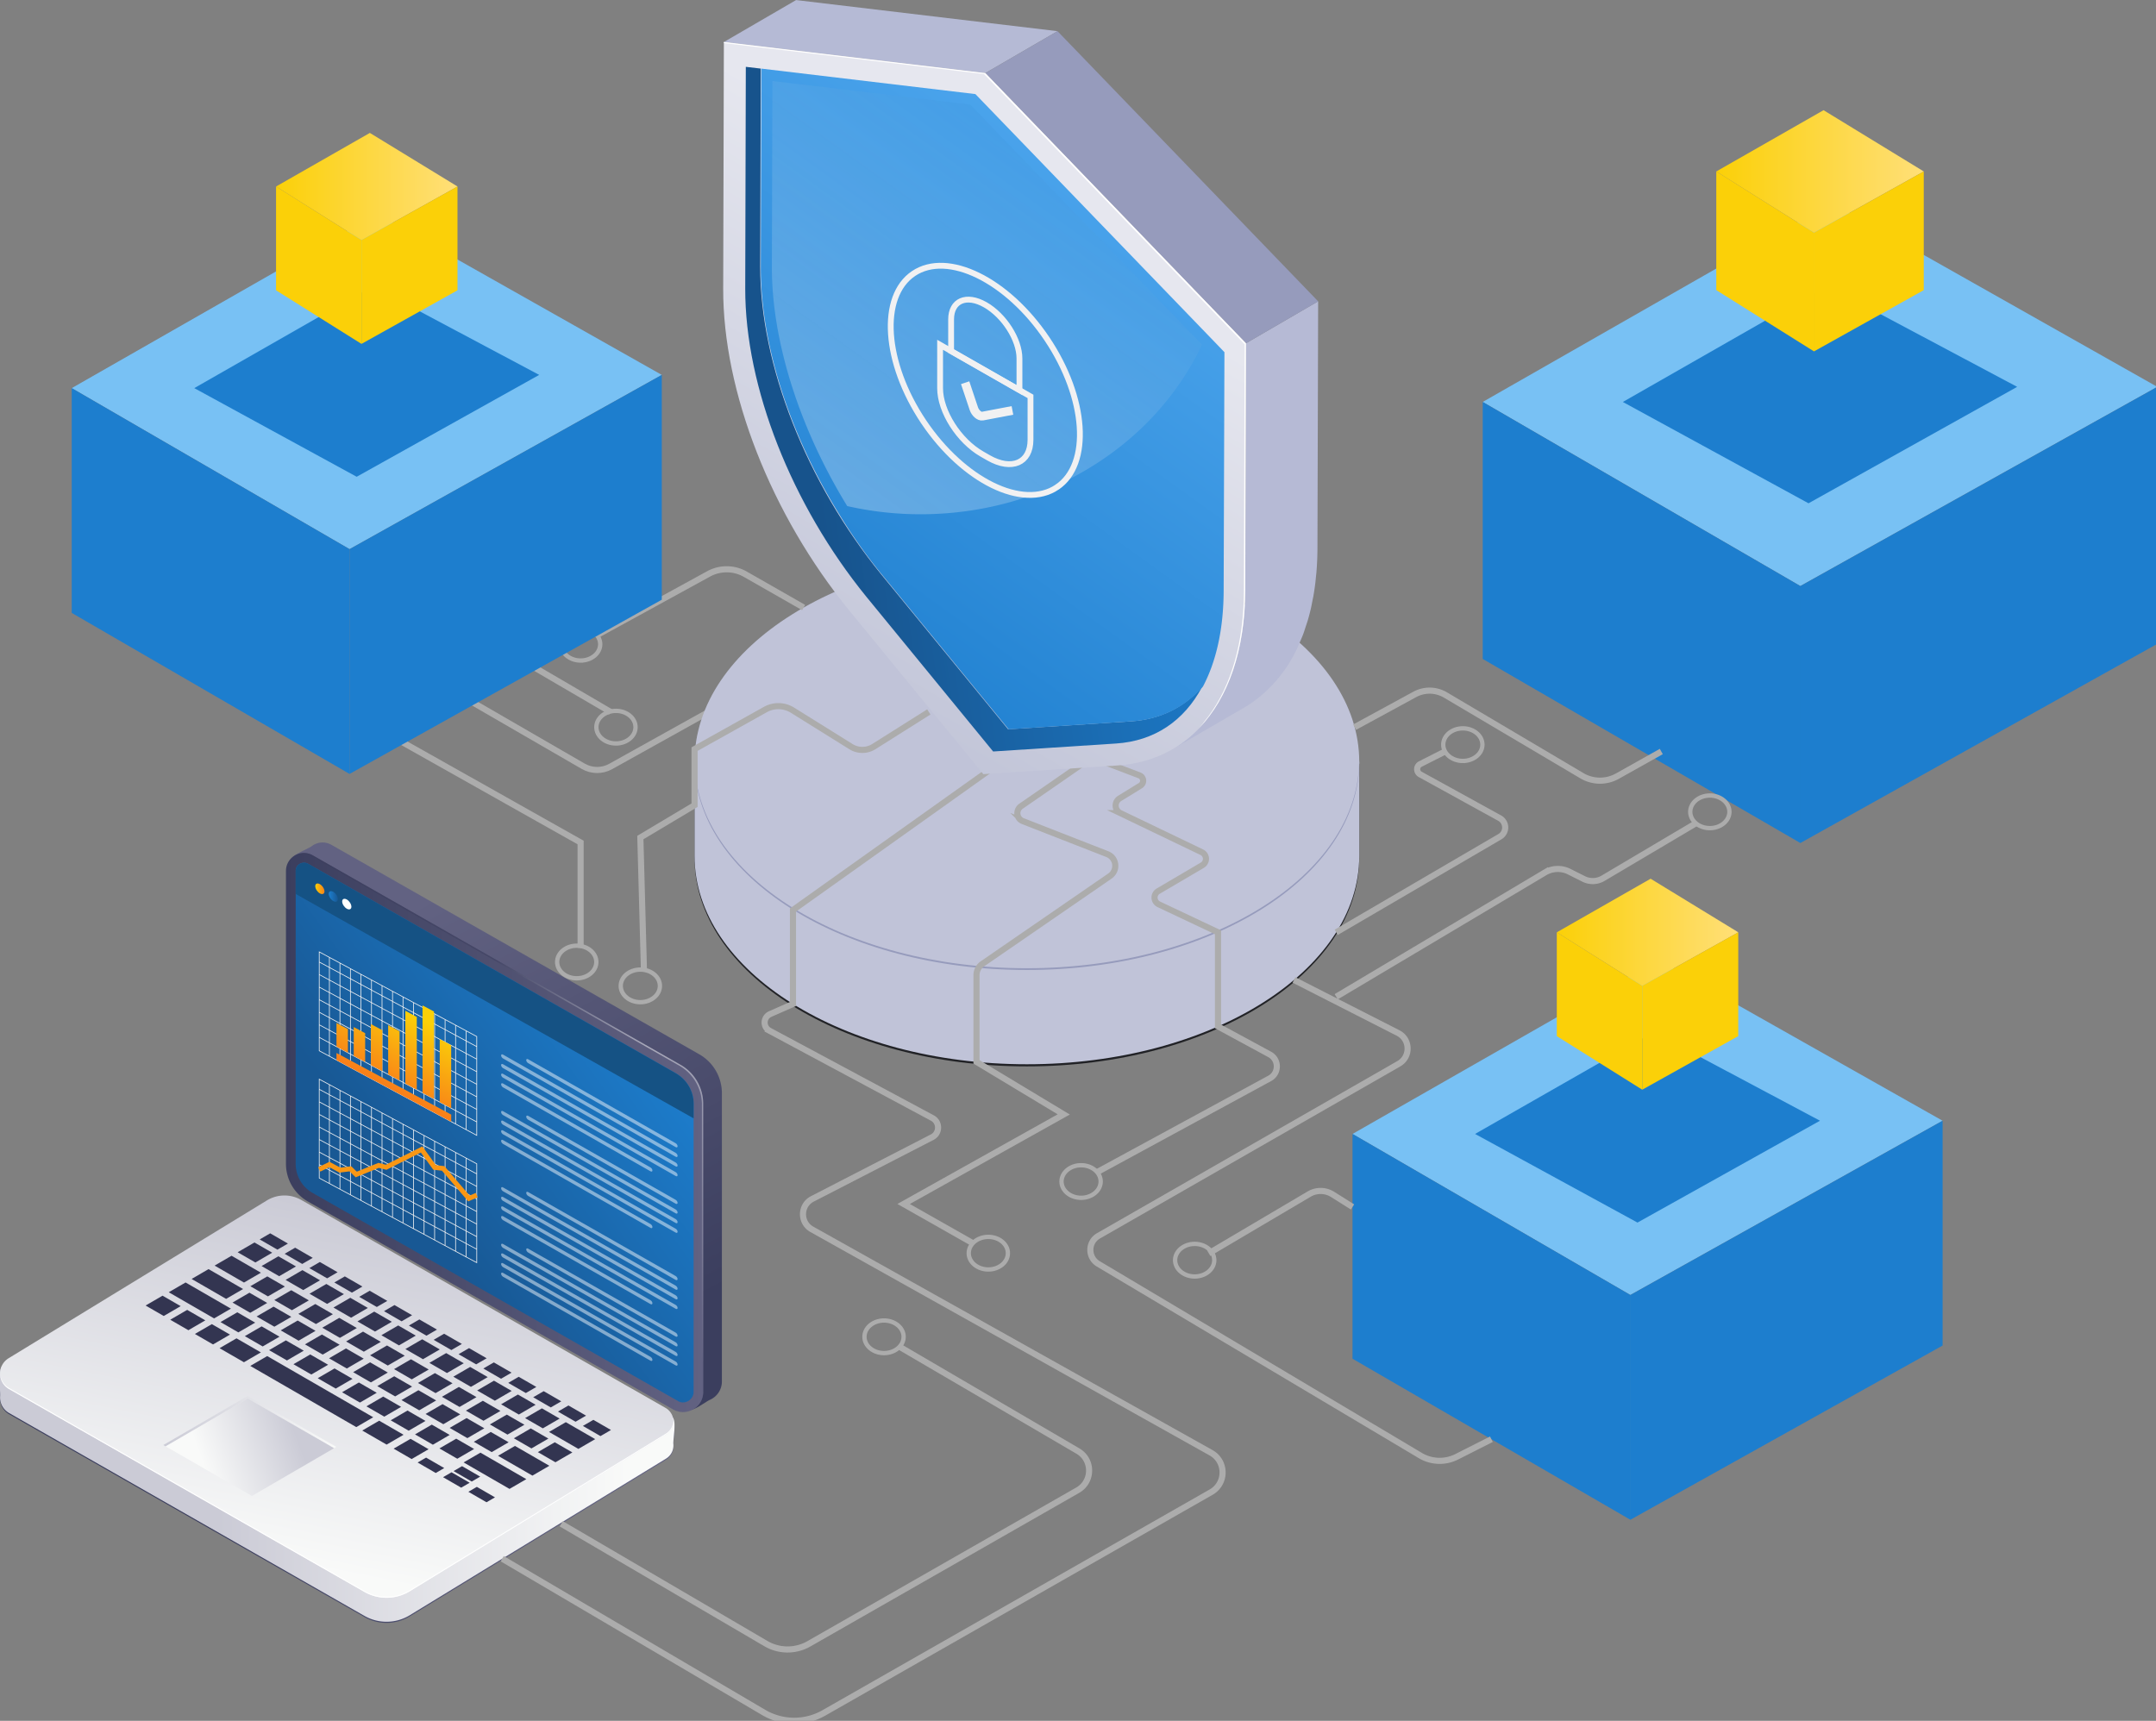 <svg xmlns="http://www.w3.org/2000/svg" width="238" height="190" fill="none"><rect width="100%" height="100%" fill="#808080" stroke="none"/><g clip-path="url(#a)"><path fill="#78C1F4" d="m163.676 44.38 38.493-21.991 35.973 20.323-39.404 21.992z"/><path fill="#1D7ECE" d="M238.143 42.713v28.376L198.738 93.08V64.706zM163.676 44.38l35.062 20.325v28.374l-35.062-20.324zM179.145 44.382l22.501-12.857 21.029 11.188-23.034 12.856z"/><path fill="url(#b)" d="m189.461 18.93 11.839-6.764 11.063 6.764-12.118 6.763z"/><path fill="#FBD008" d="M212.364 18.93v13.104l-12.118 6.764V25.693zM189.461 18.93l10.784 6.763v13.105l-10.784-6.764z"/><path stroke="#ACACAC" stroke-miterlimit="10" stroke-width=".675" d="m47.727 74.97 16.652 9.633c.937.542 2.09.551 3.035.024l17.788-9.908"/><path fill="url(#c)" d="m36.047 131.495 39.688 24.127c.666.38 2.031-.793 2.642-1.07a2.21 2.21 0 0 0 1.313-2.029v-31.819a4.95 4.95 0 0 0-2.498-4.298l-40.6-23.124a1.97 1.97 0 0 0-2.183.146c-.465.352-2.358.99-2.358 1.656l1.579 32.254a4.79 4.79 0 0 0 2.417 4.157"/><path fill="url(#d)" d="M33.982 132.655 74.3 155.617c1.484.845 3.327-.226 3.327-1.934v-31.819a4.95 4.95 0 0 0-2.498-4.298l-40.6-23.124c-1.321-.752-2.962.202-2.962 1.722v32.334c0 1.719.923 3.306 2.416 4.157"/><path fill="url(#e)" d="M76.566 121.855v31.832c0 .417-.209.671-.371.833a1.16 1.16 0 0 1-.81.324c-.186 0-.371-.046-.556-.162l-40.313-22.965a3.68 3.68 0 0 1-1.875-3.218v-32.34c0-.556.463-.903.903-.903.162 0 .3.023.463.116l40.59 23.127c1.204.694 1.969 1.968 1.969 3.356"/><path fill="url(#f)" d="m1.006 156.145 39.229 22.398a4.92 4.92 0 0 0 4.997-.074l28.287-17.289c.6-.366.87-1.008.814-1.623-.048-.526.395-2.656-.128-2.955l-40.949-21.339a3.73 3.73 0 0 0-3.8.057L.316 150.88c-.586.358-.26 2.803-.302 3.404a1.97 1.97 0 0 0 .992 1.861"/><path fill="url(#g)" d="m1.006 156.018 39.229 22.398a4.92 4.92 0 0 0 4.997-.074l28.287-17.289c.6-.366.87-1.007.814-1.622-.048-.527.395-2.657-.128-2.956l-40.949-21.339a3.73 3.73 0 0 0-3.8.057l-29.14 15.56c-.586.358-.26 2.803-.302 3.404a1.97 1.97 0 0 0 .992 1.861"/><path fill="url(#h)" d="m1.005 153.369 39.23 22.399a4.91 4.91 0 0 0 4.996-.075l28.288-17.288a1.715 1.715 0 0 0-.045-2.953l-40.219-22.964a3.73 3.73 0 0 0-3.8.057l-28.5 17.418c-1.284.786-1.257 2.66.05 3.406"/><path fill="#fff" d="m73.515 158.285-28.287 17.288a4.91 4.91 0 0 1-4.997.074l-39.23-22.398a1.95 1.95 0 0 1-.981-1.632c-.013.682.306 1.367.982 1.752l39.23 22.399a4.92 4.92 0 0 0 4.996-.074l28.288-17.289c.575-.352.834-.955.805-1.545a1.69 1.69 0 0 1-.806 1.425"/><path fill="url(#i)" d="m75.128 117.566-40.6-23.124c-.704-.4-1.49-.308-2.079.086.57-.315 1.29-.359 1.936.009l40.6 23.123a4.95 4.95 0 0 1 2.499 4.299v31.819c0 .804-.416 1.458-1.005 1.846a2.2 2.2 0 0 0 1.147-1.941v-31.819a4.95 4.95 0 0 0-2.498-4.298" opacity=".47"/><path fill="#333551" d="m31.451 142.049-1.871 1.087-1.943-1.121 1.871-1.087zM28.805 140.522l-1.87 1.087-3.244-1.872 1.87-1.087zM59.207 153.136l-1.159.672-1.943-1.121 1.158-.673zM56.472 151.556l-1.158.673-1.959-1.13 1.16-.673zM53.722 149.969l-1.158.672-1.943-1.12 1.158-.673zM50.987 148.389l-1.159.673-1.957-1.129 1.158-.673zM48.237 146.803l-1.157.673-1.943-1.121 1.157-.673zM45.9 147.468l-1.856 1.078-1.942-1.122 1.856-1.078zM45.491 145.216l-1.157.673-1.943-1.122 1.157-.673zM43.256 145.939l-1.856 1.079-1.943-1.121 1.856-1.079zM40.611 144.413l-1.856 1.078-1.943-1.122 1.857-1.078zM37.967 142.887l-1.856 1.079-1.943-1.122 1.856-1.078zM42.754 143.635l-1.159.672-1.943-1.12 1.16-.673zM40.008 142.049l-1.159.673-1.943-1.121 1.159-.673zM31.784 137.303l-1.158.673-1.958-1.129 1.159-.673zM30.049 138.314l-1.856 1.079-1.959-1.131 1.857-1.078zM34.524 138.882l-1.16.673-1.942-1.122 1.159-.673zM32.674 139.831l-1.856 1.078-1.943-1.122 1.856-1.078zM37.268 140.47l-1.158.673-1.958-1.13 1.158-.673zM35.327 141.359l-1.856 1.079-1.944-1.121 1.857-1.079zM48.549 148.995l-1.856 1.078-1.943-1.122 1.856-1.078zM56.486 153.576l-1.856 1.078-1.958-1.13 1.856-1.079zM53.842 152.048l-1.856 1.078-1.943-1.122 1.856-1.078zM51.197 150.519l-1.856 1.079-1.943-1.121 1.856-1.079zM59.13 155.102l-1.856 1.079-1.958-1.13 1.856-1.078zM61.78 156.629l-1.857 1.078-1.958-1.131 1.856-1.078zM55.244 155.783l-1.871 1.087-1.943-1.121 1.871-1.087zM53.009 163.037l-.936.544-2.003-1.157.936-.543zM54.642 165.325l-.936.543-2.003-1.156.936-.544zM51.848 163.713l-.935.544-2.003-1.157.935-.543zM57.891 157.309l-1.87 1.087-1.943-1.121 1.87-1.087zM60.537 158.837l-1.871 1.087-1.943-1.122 1.871-1.087zM56.148 159.243l-1.87 1.087-1.973-1.139 1.87-1.087zM52.337 159.984l-1.856 1.078-1.973-1.138 1.856-1.078zM60.644 161.839l-1.87 1.087-3.797-2.19 1.871-1.088zM58.102 163.315l-1.857 1.078-5.065-2.924 1.856-1.078zM63.184 160.365l-1.87 1.087-1.943-1.121 1.87-1.087zM65.705 158.897l-1.857 1.079-3.242-1.872 1.855-1.079zM52.599 154.257l-1.871 1.087-1.943-1.122 1.87-1.087zM45.493 153.093l-1.872 1.087-1.973-1.138 1.872-1.087zM26.834 142.324l-1.871 1.087-3.81-2.199 1.87-1.087zM29.497 143.861l-1.872 1.087-1.957-1.13 1.87-1.088zM19.948 144.214l-1.87 1.087-2.004-1.155 1.872-1.087zM25.493 144.489l-1.857 1.079-5.007-2.89 1.857-1.078zM22.667 145.784l-1.871 1.087-2.003-1.157 1.871-1.087zM28.169 146.034l-1.856 1.078-1.973-1.139 1.856-1.078zM25.39 147.355l-1.872 1.087-2.002-1.157 1.871-1.086zM30.856 147.586 29 148.664l-1.973-1.138 1.856-1.079zM28.8 149.32l-1.871 1.087-2.69-1.552 1.87-1.087zM49.04 162.092l-.936.544-2.002-1.157.935-.543zM47.312 160.01l-1.87 1.087-1.989-1.148 1.871-1.086zM44.549 158.415l-1.87 1.087-2.69-1.554 1.87-1.087zM40.153 150.012l-1.87 1.087-1.959-1.129 1.872-1.087zM36.223 150.685l-1.856 1.079-1.972-1.139 1.855-1.078zM38.918 152.24l-1.856 1.078-1.988-1.148 1.856-1.078zM41.59 153.781l-1.856 1.078-1.972-1.138 1.856-1.078zM44.278 155.336l-1.856 1.079-1.973-1.139 1.856-1.079zM41.202 156.482l-1.87 1.087-11.703-6.755 1.87-1.087zM42.813 151.547l-1.87 1.087-1.959-1.131 1.872-1.087zM44.68 149.685l-1.87 1.087-1.958-1.13 1.871-1.087zM47.329 151.21l-1.872 1.087-1.957-1.13 1.87-1.087zM49.955 152.729l-1.871 1.087-1.943-1.121 1.871-1.088zM42.036 148.156l-1.872 1.087-1.957-1.131 1.87-1.087z"/><path fill="url(#j)" d="m37.12 159.75-.251.151-9.52-5.475-9.066 5.274-.252-.151 9.319-5.424z"/><path fill="url(#k)" d="m36.875 159.899-9.068 5.273-9.518-5.474 9.066-5.274z"/><path fill="#333551" d="m34.095 143.577-1.87 1.087-1.944-1.122 1.87-1.087zM37.493 148.476l-1.87 1.087-1.959-1.13 1.871-1.087zM34.832 146.94l-1.87 1.087-1.974-1.139 1.87-1.087zM36.748 145.102l-1.871 1.087-1.943-1.121 1.871-1.088zM39.391 146.629l-1.87 1.087-1.943-1.121 1.87-1.087zM48.15 154.627l-1.872 1.087-1.958-1.131 1.87-1.087zM50.81 156.164l-1.872 1.086-1.958-1.13 1.87-1.087zM46.973 156.887l-1.856 1.079-1.988-1.147 1.856-1.079zM49.641 158.434l-1.856 1.079-1.972-1.14 1.855-1.078zM53.466 157.7l-1.872 1.087-1.957-1.131 1.87-1.086zM32.157 145.397l-1.871 1.087-1.958-1.129 1.87-1.087zM33.532 149.131l-1.856 1.079-1.973-1.139 1.856-1.079zM61.96 154.723l-1.158.673-1.943-1.122 1.158-.672zM67.445 157.889l-1.158.673-1.943-1.122 1.159-.672zM64.695 156.303l-1.158.672-1.943-1.12 1.158-.673z"/><path stroke="#F1F1F2" stroke-miterlimit="10" stroke-width=".077" d="m52.629 139.412-17.387-9.34v-10.916l17.387 9.341zM35.242 120.271l17.387 9.341M35.242 121.658l17.387 9.341M35.242 123.043l17.387 9.341M35.242 124.432l17.387 9.341M35.242 125.816l17.387 9.342M35.242 127.203l17.387 9.342M35.242 128.59l17.387 9.341M36.363 119.76v10.915M37.527 120.383v10.915M38.684 121.006v10.915M39.844 121.631v10.915M41.008 122.254v10.915M42.172 122.877v10.915M43.332 123.5v10.915M44.488 124.125v10.915M45.652 124.748v10.915M46.813 125.373v10.916M47.977 125.996v10.915M49.133 126.621v10.915M50.293 127.242v10.916M51.457 127.867v10.916"/><path stroke="#F99714" stroke-miterlimit="10" stroke-width=".531" d="m35.242 129.12 1.121-.545 1.161.623 1.162-.145.637.625 2.47-1.004.835.206 3.916-1.966 1.43 1.985.951.11 2.837 3.316.867-.368"/><path stroke="#F1F1F2" stroke-miterlimit="10" stroke-width=".077" d="m52.629 125.358-17.387-9.341v-10.915l17.387 9.34zM35.242 106.217l17.387 9.341M35.242 107.604l17.387 9.341M35.242 108.988l17.387 9.342M35.242 110.377l17.387 9.342M35.242 111.762l17.387 9.341M35.242 113.148l17.387 9.342M35.242 114.535l17.387 9.342M36.363 105.705v10.915M37.527 106.328v10.915M38.684 106.951v10.916M39.844 107.576v10.916M41.008 108.197v10.916M42.172 108.822v10.916M43.332 109.445v10.917M44.488 110.07v10.916M45.652 110.695v10.916M46.813 111.318v10.916M47.977 111.941v10.916M49.133 112.566v10.916M50.293 113.189v10.916M51.457 113.812v10.916"/><path fill="url(#l)" d="m38.408 116.239-1.264-.677v-2.615l1.264.679z"/><path fill="url(#m)" d="m40.31 117.262-1.263-.679v-3.185l1.263.678z"/><path fill="url(#n)" d="m42.208 118.282-1.263-.678v-4.534l1.263.678z"/><path fill="url(#o)" d="m44.11 119.305-1.262-.679v-5.438l1.263.677z"/><path fill="url(#p)" d="m46.01 120.324-1.264-.677v-8.042l1.263.678z"/><path fill="url(#q)" d="m47.908 121.346-1.264-.679v-9.659l1.264.678z"/><path fill="url(#r)" d="m49.806 122.367-1.263-.679v-6.961l1.263.678z"/><path fill="url(#s)" d="m49.81 123.865-12.666-6.804v-.799l12.666 6.803z"/><g fill="#fff" opacity=".68"><g opacity=".68"><path d="M74.589 126.654 58.3 117.38c-.115-.067-.21-.214-.21-.33v-.004c0-.116.094-.156.21-.091l16.289 9.274c.116.067.21.215.21.331v.003c0 .117-.094.158-.21.091M74.59 127.718l-19.063-10.854c-.116-.066-.21-.214-.21-.33v-.004c0-.115.094-.156.21-.09l19.063 10.853c.115.067.21.215.21.33v.004c0 .117-.094.158-.21.091M74.59 128.782l-19.063-10.853c-.116-.067-.21-.214-.21-.33v-.004c0-.116.094-.157.21-.091l19.063 10.854c.115.066.21.214.21.33v.004c0 .116-.094.156-.21.09M74.59 129.845l-19.063-10.854c-.116-.066-.21-.214-.21-.33v-.004c0-.116.094-.156.21-.09L74.59 129.42c.115.067.21.214.21.33v.004c0 .117-.094.158-.21.091M71.81 129.327l-16.283-9.271c-.116-.067-.21-.215-.21-.33v-.004c0-.116.094-.157.21-.091l16.284 9.271c.115.067.21.215.21.33v.004c0 .116-.095.157-.21.091"/></g><g opacity=".68"><path d="M74.589 132.902 58.3 123.628c-.115-.067-.21-.214-.21-.33v-.004c0-.116.094-.156.21-.091l16.289 9.274c.116.067.21.215.21.331v.003c0 .116-.094.157-.21.091M74.59 133.966l-19.063-10.854c-.116-.066-.21-.214-.21-.33v-.004c0-.115.094-.156.21-.09l19.063 10.853c.115.067.21.215.21.33v.004c0 .117-.094.158-.21.091M74.59 135.03l-19.063-10.853c-.116-.067-.21-.214-.21-.33v-.004c0-.116.094-.157.21-.091l19.063 10.854c.115.066.21.214.21.33v.004c0 .117-.094.157-.21.09M74.59 136.093l-19.063-10.854c-.116-.066-.21-.214-.21-.33v-.004c0-.115.094-.156.21-.09l19.063 10.853c.115.067.21.215.21.33v.004c0 .116-.094.157-.21.091M71.81 135.573l-16.283-9.271c-.116-.067-.21-.214-.21-.33v-.004c0-.116.094-.157.21-.091l16.284 9.271c.115.067.21.215.21.33v.004c0 .117-.095.158-.21.091"/></g></g><g fill="#fff" opacity=".68"><g opacity=".68"><path d="M74.589 141.316 58.3 132.042c-.115-.066-.21-.214-.21-.33v-.004c0-.116.094-.156.21-.091l16.289 9.274c.116.067.21.215.21.331v.003c0 .116-.094.157-.21.091M74.59 142.38l-19.063-10.853c-.116-.067-.21-.215-.21-.331v-.004c0-.115.094-.156.21-.09l19.063 10.853c.115.067.21.215.21.33v.004c0 .117-.094.158-.21.091M74.59 143.443l-19.063-10.854c-.116-.067-.21-.214-.21-.33v-.004c0-.116.094-.156.21-.091l19.063 10.854c.115.066.21.214.21.33v.004c0 .117-.094.157-.21.091M74.59 144.505l-19.063-10.853c-.116-.067-.21-.215-.21-.331v-.004c0-.115.094-.156.21-.09L74.59 144.08c.115.067.21.215.21.33v.004c0 .116-.094.157-.21.091M71.81 143.987l-16.283-9.271c-.116-.067-.21-.214-.21-.33v-.004c0-.116.094-.156.21-.091l16.284 9.271c.115.067.21.215.21.331v.003c0 .117-.095.158-.21.091"/></g><g opacity=".68"><path d="M74.589 147.564 58.3 138.29c-.115-.066-.21-.214-.21-.33v-.004c0-.116.094-.156.21-.091l16.289 9.274c.116.067.21.215.21.331v.004c0 .116-.094.157-.21.09M74.59 148.63l-19.063-10.853c-.116-.067-.21-.215-.21-.331v-.004c0-.115.094-.156.21-.09l19.063 10.853c.115.067.21.215.21.33v.004c0 .116-.094.157-.21.091M74.59 149.695l-19.063-10.854c-.116-.067-.21-.214-.21-.33v-.004c0-.116.094-.156.21-.091L74.59 149.27c.115.066.21.214.21.33v.004c0 .117-.094.157-.21.091M74.59 150.755l-19.063-10.853c-.116-.067-.21-.215-.21-.331v-.004c0-.115.094-.156.21-.09L74.59 150.33c.115.067.21.215.21.33v.004c0 .117-.094.158-.21.091M71.81 150.237l-16.283-9.271c-.116-.067-.21-.214-.21-.33v-.004c0-.116.094-.156.21-.091l16.284 9.271c.115.067.21.215.21.331v.003c0 .116-.095.157-.21.091"/></g></g><path fill="#155284" d="M76.569 121.855v1.627L32.645 98.705V96.16c0-.556.463-.903.902-.903.163 0 .302.023.464.116l40.59 23.127c1.203.694 1.968 1.968 1.968 3.356"/><path fill="url(#t)" d="M35.819 98.422c0 .28-.228.378-.51.219-.28-.16-.508-.518-.508-.799 0-.28.228-.378.509-.219.28.16.509.518.509.799"/><path fill="url(#u)" d="M37.303 99.268c0 .28-.228.378-.509.219-.281-.16-.509-.518-.509-.799 0-.28.228-.378.51-.219.28.16.508.518.508.799"/><path fill="#fff" d="M38.791 100.113c0 .281-.228.379-.509.219-.28-.16-.509-.517-.509-.798s.228-.379.51-.22c.28.161.508.518.508.799"/><path fill="#78C1F4" d="m149.305 125.201 33.671-19.236 31.466 17.777-34.468 19.237z"/><path fill="#1D7ECE" d="M214.444 123.742v24.821l-34.467 19.236V142.98zM149.305 125.201l30.669 17.778v24.82l-30.669-17.778zM162.832 125.201l19.683-11.246 18.394 9.786-20.148 11.245z"/><path fill="url(#v)" d="m171.855 102.938 10.356-5.916 9.678 5.916-10.6 5.916z"/><path fill="#FBD008" d="M191.885 102.938V114.4l-10.6 5.917v-11.463z"/><path fill="#FBD008" d="m171.855 102.938 9.434 5.916v11.463l-9.434-5.917z"/><path fill="#212226" d="M146.041 84.343c-6.065-7.459-18.406-12.58-32.682-12.58s-26.616 5.121-32.68 12.58h-4.007v10.409c0 12.697 16.425 22.989 36.687 22.989s36.688-10.292 36.688-22.99V84.344z"/><path fill="#C0C3D8" d="M146.041 84.11c-6.065-7.46-18.406-12.58-32.682-12.58s-26.616 5.12-32.68 12.58h-4.007v10.408c0 12.696 16.425 22.989 36.687 22.989s36.688-10.293 36.688-22.99V84.11z"/><path fill="#C0C3D8" d="M113.359 107.098c20.262 0 36.688-10.293 36.688-22.989s-16.426-22.988-36.688-22.988c-20.261 0-36.687 10.292-36.687 22.988s16.426 22.989 36.687 22.989"/><path fill="#969BBC" d="M113.359 106.905c-20.21 0-36.595-10.24-36.68-22.891 0 .032-.007.063-.007.096 0 12.697 16.425 22.989 36.687 22.989s36.688-10.292 36.688-22.989c0-.033-.008-.064-.008-.096-.085 12.65-16.47 22.891-36.68 22.891"/><path stroke="#ACACAC" stroke-miterlimit="10" stroke-width=".675" d="m55.441 172.102 28.87 16.978a6.63 6.63 0 0 0 6.64.044l42.75-24.378c1.687-.963 1.677-3.398-.018-4.347l-44.065-24.668c-1.326-.742-1.293-2.663.058-3.359l13.23-6.816c.855-.44.866-1.659.018-2.113l-17.976-9.638a1.025 1.025 0 0 1 .07-1.841l2.52-1.113v-10.378l25.82-18.385"/><path stroke="#ACACAC" stroke-miterlimit="10" stroke-width=".675" d="m142.84 108.197 11.49 5.856c1.368.697 1.416 2.634.084 3.398l-33.148 18.998c-1.192.683-1.206 2.396-.025 3.099l35.545 21.159a4.18 4.18 0 0 0 4.025.137l3.824-1.936M149.535 80.287l6.638-3.614a3.43 3.43 0 0 1 3.385.06l15.065 8.915a3.93 3.93 0 0 0 3.921.045l4.846-2.718M61.957 168.247l22.591 13.226a4.74 4.74 0 0 0 4.745.024l29.675-16.962c1.668-.953 1.68-3.353.022-4.322l-19.745-11.547"/><path stroke="#ACACAC" stroke-miterlimit="10" stroke-width=".477" d="M97.588 149.398c1.194 0 2.162-.806 2.162-1.8 0-.993-.968-1.799-2.162-1.799s-2.162.806-2.162 1.799c0 .994.968 1.8 2.162 1.8ZM119.342 132.253c1.194 0 2.162-.805 2.162-1.799s-.968-1.8-2.162-1.8-2.162.806-2.162 1.8.968 1.799 2.162 1.799ZM63.666 108.015c1.194 0 2.162-.806 2.162-1.799 0-.994-.968-1.8-2.162-1.8s-2.162.806-2.162 1.8c0 .993.968 1.799 2.162 1.799ZM70.686 110.654c1.194 0 2.162-.806 2.162-1.8s-.968-1.799-2.162-1.799c-1.195 0-2.163.805-2.163 1.799s.968 1.8 2.163 1.8ZM67.994 82.088c1.194 0 2.162-.806 2.162-1.8s-.968-1.8-2.162-1.8-2.162.806-2.162 1.8.968 1.8 2.162 1.8ZM64.096 72.931c1.194 0 2.162-.805 2.162-1.8 0-.993-.968-1.799-2.162-1.799s-2.162.806-2.162 1.8c0 .993.968 1.8 2.162 1.8ZM109.1 140.166c1.194 0 2.162-.806 2.162-1.8s-.968-1.8-2.162-1.8c-1.195 0-2.162.806-2.162 1.8s.967 1.8 2.162 1.8ZM131.881 140.939c1.194 0 2.162-.806 2.162-1.8 0-.993-.968-1.799-2.162-1.799s-2.162.806-2.162 1.799c0 .994.968 1.8 2.162 1.8ZM161.482 84.017c1.194 0 2.162-.805 2.162-1.8 0-.993-.968-1.799-2.162-1.799s-2.162.806-2.162 1.8c0 .993.968 1.8 2.162 1.8ZM188.748 91.435c1.194 0 2.162-.806 2.162-1.8 0-.993-.968-1.8-2.162-1.8s-2.162.807-2.162 1.8c0 .994.968 1.8 2.162 1.8Z"/><path stroke="#ACACAC" stroke-miterlimit="10" stroke-width=".675" d="m121.158 129.389 19.005-10.324c1.048-.569 1.047-2.075-.001-2.644l-5.708-3.094v-10.391l-6.532-3.087a.825.825 0 0 1-.065-1.458l4.868-2.863a.813.813 0 0 0-.06-1.434l-8.984-4.316a.927.927 0 0 1-.085-1.624l2.296-1.413a.632.632 0 0 0-.107-1.129l-4.648-1.768M133.441 138.382l11.074-6.54a2.49 2.49 0 0 1 2.593.037l2.197 1.383"/><path stroke="#ACACAC" stroke-miterlimit="10" stroke-width=".675" d="m107.486 137.319-7.736-4.385 17.677-9.888-9.632-5.803v-9.572c0-.5.246-.969.658-1.253l14.065-9.686c.912-.629.751-2.022-.281-2.425l-9.335-3.65a.934.934 0 0 1-.191-1.64l7.092-4.906M147.504 102.939l18.071-10.56a1.178 1.178 0 0 0-.026-2.048l-8.774-4.83a.648.648 0 0 1 .006-1.139l2.74-1.387M39.848 79.37 64.094 93.02v11.629M71.083 107.098l-.395-14.623 5.984-3.571v-6.195l7.815-4.368a2.95 2.95 0 0 1 2.995.072l6.454 4.024a2.38 2.38 0 0 0 2.53-.006l6.067-3.826M54.61 71.133l12.793 7.474M88.713 67.08l-6.433-3.675a4.16 4.16 0 0 0-4.064-.036l-12.388 6.79M147.504 110.051l23.036-13.715a2.79 2.79 0 0 1 2.676-.097l1.605.805c.681.341 1.488.313 2.143-.075l10.259-6.078"/><path fill="#B5BAD5" d="M79.91 4.64 87.88.007l28.859 3.434-7.971 4.63z"/><path fill="#B6BAD5" d="m137.539 37.903-.078 27.22a34 34 0 0 1-.139 2.948l-.026.251a28 28 0 0 1-.43 2.859 24 24 0 0 1-.578 2.27c-.042.137-.089.269-.133.403q-.317.959-.708 1.84c-.054.123-.1.252-.156.372-.33.707-.691 1.38-1.09 2.005-.014.022-.031.04-.044.063a15 15 0 0 1-1.186 1.589c-.131.155-.269.3-.406.448q-.502.546-1.05 1.026c-.148.13-.293.263-.444.385-.513.412-1.044.797-1.61 1.126l7.97-4.631c.567-.33 1.097-.714 1.61-1.126.153-.122.297-.255.444-.385q.549-.482 1.051-1.028c.136-.148.274-.293.405-.448.422-.5.823-1.025 1.19-1.594q.02-.029.042-.058l.006-.01q.557-.873 1.022-1.852c.022-.047.04-.098.061-.144.056-.12.102-.25.156-.372.158-.356.318-.709.458-1.083.091-.246.168-.505.251-.758q.069-.198.132-.4c.033-.106.073-.205.104-.313q.198-.677.361-1.39c.042-.186.075-.38.114-.57l.065-.329c.028-.148.063-.292.089-.444q.112-.645.196-1.314c.032-.254.054-.515.08-.774l.026-.246c.008-.095.021-.186.029-.28q.051-.639.08-1.297.027-.64.03-1.296v-.078l.077-27.22z"/><path fill="#969BBC" d="m108.77 8.072 7.97-4.63 28.77 29.83-7.97 4.631z"/><path fill="url(#w)" d="m108.768 8.07 28.77 29.832-.077 27.22c-.032 11.407-5.429 18.815-14.098 19.392l-14.816.96-14.774-18.04c-8.637-10.567-13.974-24.17-13.94-35.576l.076-27.221z"/><path fill="url(#x)" d="M132.7 75.844c-1.998 3.758-5.263 5.97-9.494 6.249l-13.575.88L95.647 65.9c-8.27-10.157-13.403-23.193-13.381-34.037L82.33 7.38l1.654.193-.064 21.862c-.021 10.844 5.112 23.88 13.382 34.016l13.983 17.073 13.575-.88c3.201-.215 5.864-1.546 7.84-3.801"/><path fill="url(#y)" d="m135.165 38.885-.086 26.221c0 4.317-.816 7.925-2.298 10.717-.021 0-.021.02-.021.02-1.976 2.256-4.64 3.587-7.84 3.802l-13.575.88-13.983-17.073a59 59 0 0 1-4.618-6.507c-5.52-8.847-8.786-18.876-8.763-27.51l.064-21.86 23.628 2.812 26.462 27.424z"/><path fill="url(#z)" d="M101.624 56.78a36.6 36.6 0 0 1-8.1-.903c-5.31-8.662-8.338-18.272-8.317-26.437l.06-20.495 21.839 2.601 25.585 26.512c-5.407 11.401-17.507 18.722-31.067 18.722" opacity=".32"/><path stroke="#F1F1F2" stroke-miterlimit="10" stroke-width=".643" d="m109.126 50.55-.719-.412c-2.557-1.46-4.63-4.715-4.63-7.27V38.07l9.979 5.697v4.797c-.001 2.555-2.074 3.444-4.63 1.986Z"/><path stroke="#F1F1F2" stroke-miterlimit="10" stroke-width=".643" d="M108.764 33.652c-2.083-1.19-3.772-.464-3.772 1.618v3.495l7.545 4.307v-3.495c-.001-2.083-1.69-4.735-3.773-5.925Z"/><path stroke="#F1F1F2" stroke-miterlimit="10" stroke-width=".965" d="m106.543 42.256.958 2.862c.163.489.626.889.955.826l3.308-.628"/><path stroke="#F1F1F2" stroke-miterlimit="10" stroke-width=".643" d="M116.685 53.79c3.76-2.524 3.265-9.853-1.107-16.368-4.373-6.514-10.965-9.749-14.726-7.223-3.76 2.525-3.265 9.854 1.107 16.369 4.372 6.514 10.965 9.748 14.726 7.223Z"/><path fill="#fff" d="M108.767 8.072 79.91 4.639v.12l28.714 3.416 28.771 29.832-.078 27.22c-.016 5.74-1.405 10.451-3.875 13.802q-.016.026-.034.051c-.079.105-.163.201-.242.304-.266.356-.535.711-.825 1.035 3.249-3.37 5.101-8.646 5.119-15.293l.078-27.22z"/><path fill="#78C1F4" d="m7.918 42.854 33.67-19.237 31.467 17.777-34.467 19.238z"/><path fill="#1D7ECE" d="M73.054 41.395v24.82L38.585 85.452v-24.82z"/><path fill="#1D7ECE" d="m7.918 42.854 30.67 17.777v24.82L7.918 67.673zM21.445 42.853l19.683-11.246 18.394 9.786L39.374 52.64z"/><path fill="url(#A)" d="m30.473 20.592 10.355-5.916 9.678 5.916-10.6 5.916z"/><path fill="#FBD008" d="M50.502 20.592v11.462l-10.6 5.917V26.508z"/><path fill="#FBD008" d="m30.473 20.592 9.433 5.916v11.463l-9.433-5.916z"/></g><defs><linearGradient id="b" x1="189.461" x2="212.364" y1="18.929" y2="18.929" gradientUnits="userSpaceOnUse"><stop stop-color="#FBD008"/><stop offset="1" stop-color="#FFDF78"/></linearGradient><linearGradient id="c" x1="69.127" x2="44.435" y1="147.823" y2="100.619" gradientUnits="userSpaceOnUse"><stop stop-color="#3B3E5E"/><stop offset="1" stop-color="#626282"/></linearGradient><linearGradient id="d" x1="31.567" x2="77.627" y1="125.045" y2="125.045" gradientUnits="userSpaceOnUse"><stop stop-color="#3B3E5E"/><stop offset="1" stop-color="#626282"/></linearGradient><linearGradient id="e" x1="71.464" x2="44.783" y1="112.78" y2="132.099" gradientUnits="userSpaceOnUse"><stop stop-color="#1D7ECE"/><stop offset="1" stop-color="#185894"/></linearGradient><linearGradient id="f" x1="24.11" x2="69.191" y1="156.999" y2="156.937" gradientUnits="userSpaceOnUse"><stop stop-color="#3B3E5E"/><stop offset="1" stop-color="#626282"/></linearGradient><linearGradient id="g" x1="24.11" x2="69.191" y1="156.872" y2="156.81" gradientUnits="userSpaceOnUse"><stop stop-color="#CBCBD6"/><stop offset="1" stop-color="#F9FAF9"/></linearGradient><linearGradient id="h" x1="41.173" x2="33.453" y1="134.234" y2="172.95" gradientUnits="userSpaceOnUse"><stop stop-color="#CBCBD6"/><stop offset="1" stop-color="#F9FAF9"/></linearGradient><linearGradient id="i" x1="54.392" x2="79.247" y1="106.414" y2="149.663" gradientUnits="userSpaceOnUse"><stop stop-color="#3B3E5E"/><stop offset=".329" stop-color="#fff"/><stop offset="1" stop-color="#626282"/></linearGradient><linearGradient id="j" x1="18.032" x2="37.12" y1="157.013" y2="157.013" gradientUnits="userSpaceOnUse"><stop stop-color="#CBCBD6"/><stop offset="1" stop-color="#F9FAF9"/></linearGradient><linearGradient id="k" x1="32.525" x2="22.438" y1="157.982" y2="161.689" gradientUnits="userSpaceOnUse"><stop stop-color="#CBCBD6"/><stop offset="1" stop-color="#F9FAF9"/></linearGradient><linearGradient id="l" x1="37.776" x2="33.876" y1="107.805" y2="115.064" gradientUnits="userSpaceOnUse"><stop stop-color="#FBD008"/><stop offset="1" stop-color="#F88019"/></linearGradient><linearGradient id="m" x1="39.678" x2="35.778" y1="108.827" y2="116.086" gradientUnits="userSpaceOnUse"><stop stop-color="#FBD008"/><stop offset="1" stop-color="#F88019"/></linearGradient><linearGradient id="n" x1="41.577" x2="37.676" y1="109.847" y2="117.106" gradientUnits="userSpaceOnUse"><stop stop-color="#FBD008"/><stop offset="1" stop-color="#F88019"/></linearGradient><linearGradient id="o" x1="43.479" x2="39.579" y1="110.869" y2="118.128" gradientUnits="userSpaceOnUse"><stop stop-color="#FBD008"/><stop offset="1" stop-color="#F88019"/></linearGradient><linearGradient id="p" x1="45.377" x2="41.477" y1="111.89" y2="119.149" gradientUnits="userSpaceOnUse"><stop stop-color="#FBD008"/><stop offset="1" stop-color="#F88019"/></linearGradient><linearGradient id="q" x1="47.276" x2="43.376" y1="112.911" y2="120.17" gradientUnits="userSpaceOnUse"><stop stop-color="#FBD008"/><stop offset="1" stop-color="#F88019"/></linearGradient><linearGradient id="r" x1="49.174" x2="45.274" y1="113.932" y2="121.191" gradientUnits="userSpaceOnUse"><stop stop-color="#FBD008"/><stop offset="1" stop-color="#F88019"/></linearGradient><linearGradient id="s" x1="43.477" x2="39.574" y1="110.861" y2="118.126" gradientUnits="userSpaceOnUse"><stop stop-color="#FBD008"/><stop offset="1" stop-color="#F88019"/></linearGradient><linearGradient id="t" x1="34.801" x2="35.818" y1="97.843" y2="97.843" gradientUnits="userSpaceOnUse"><stop stop-color="#FBD008"/><stop offset="1" stop-color="#F88019"/></linearGradient><linearGradient id="u" x1="36.286" x2="37.303" y1="98.688" y2="98.688" gradientUnits="userSpaceOnUse"><stop stop-color="#1D7ECE"/><stop offset="1" stop-color="#185894"/></linearGradient><linearGradient id="v" x1="171.855" x2="191.889" y1="102.938" y2="102.938" gradientUnits="userSpaceOnUse"><stop stop-color="#FBD008"/><stop offset="1" stop-color="#FFDF78"/></linearGradient><linearGradient id="w" x1="78.622" x2="115.195" y1="91.448" y2="27.017" gradientUnits="userSpaceOnUse"><stop stop-color="#B5B9D0"/><stop offset="1" stop-color="#E6E7EF"/></linearGradient><linearGradient id="x" x1="134.893" x2="89.11" y1="40.217" y2="46.688" gradientUnits="userSpaceOnUse"><stop stop-color="#1D7ECE"/><stop offset="1" stop-color="#17538C"/></linearGradient><linearGradient id="y" x1="85.26" x2="124.675" y1="73.848" y2="19.095" gradientUnits="userSpaceOnUse"><stop stop-color="#1D7ECE"/><stop offset="1" stop-color="#4CA5ED"/></linearGradient><linearGradient id="z" x1="83.951" x2="115.549" y1="58.687" y2="14.791" gradientUnits="userSpaceOnUse"><stop stop-color="#fff"/><stop offset="1" stop-color="#3693DF"/></linearGradient><linearGradient id="A" x1="30.473" x2="50.506" y1="20.592" y2="20.592" gradientUnits="userSpaceOnUse"><stop stop-color="#FBD008"/><stop offset="1" stop-color="#FFDF78"/></linearGradient><clipPath id="a"><path fill="#fff" d="M0 0h238v190H0z"/></clipPath></defs></svg>